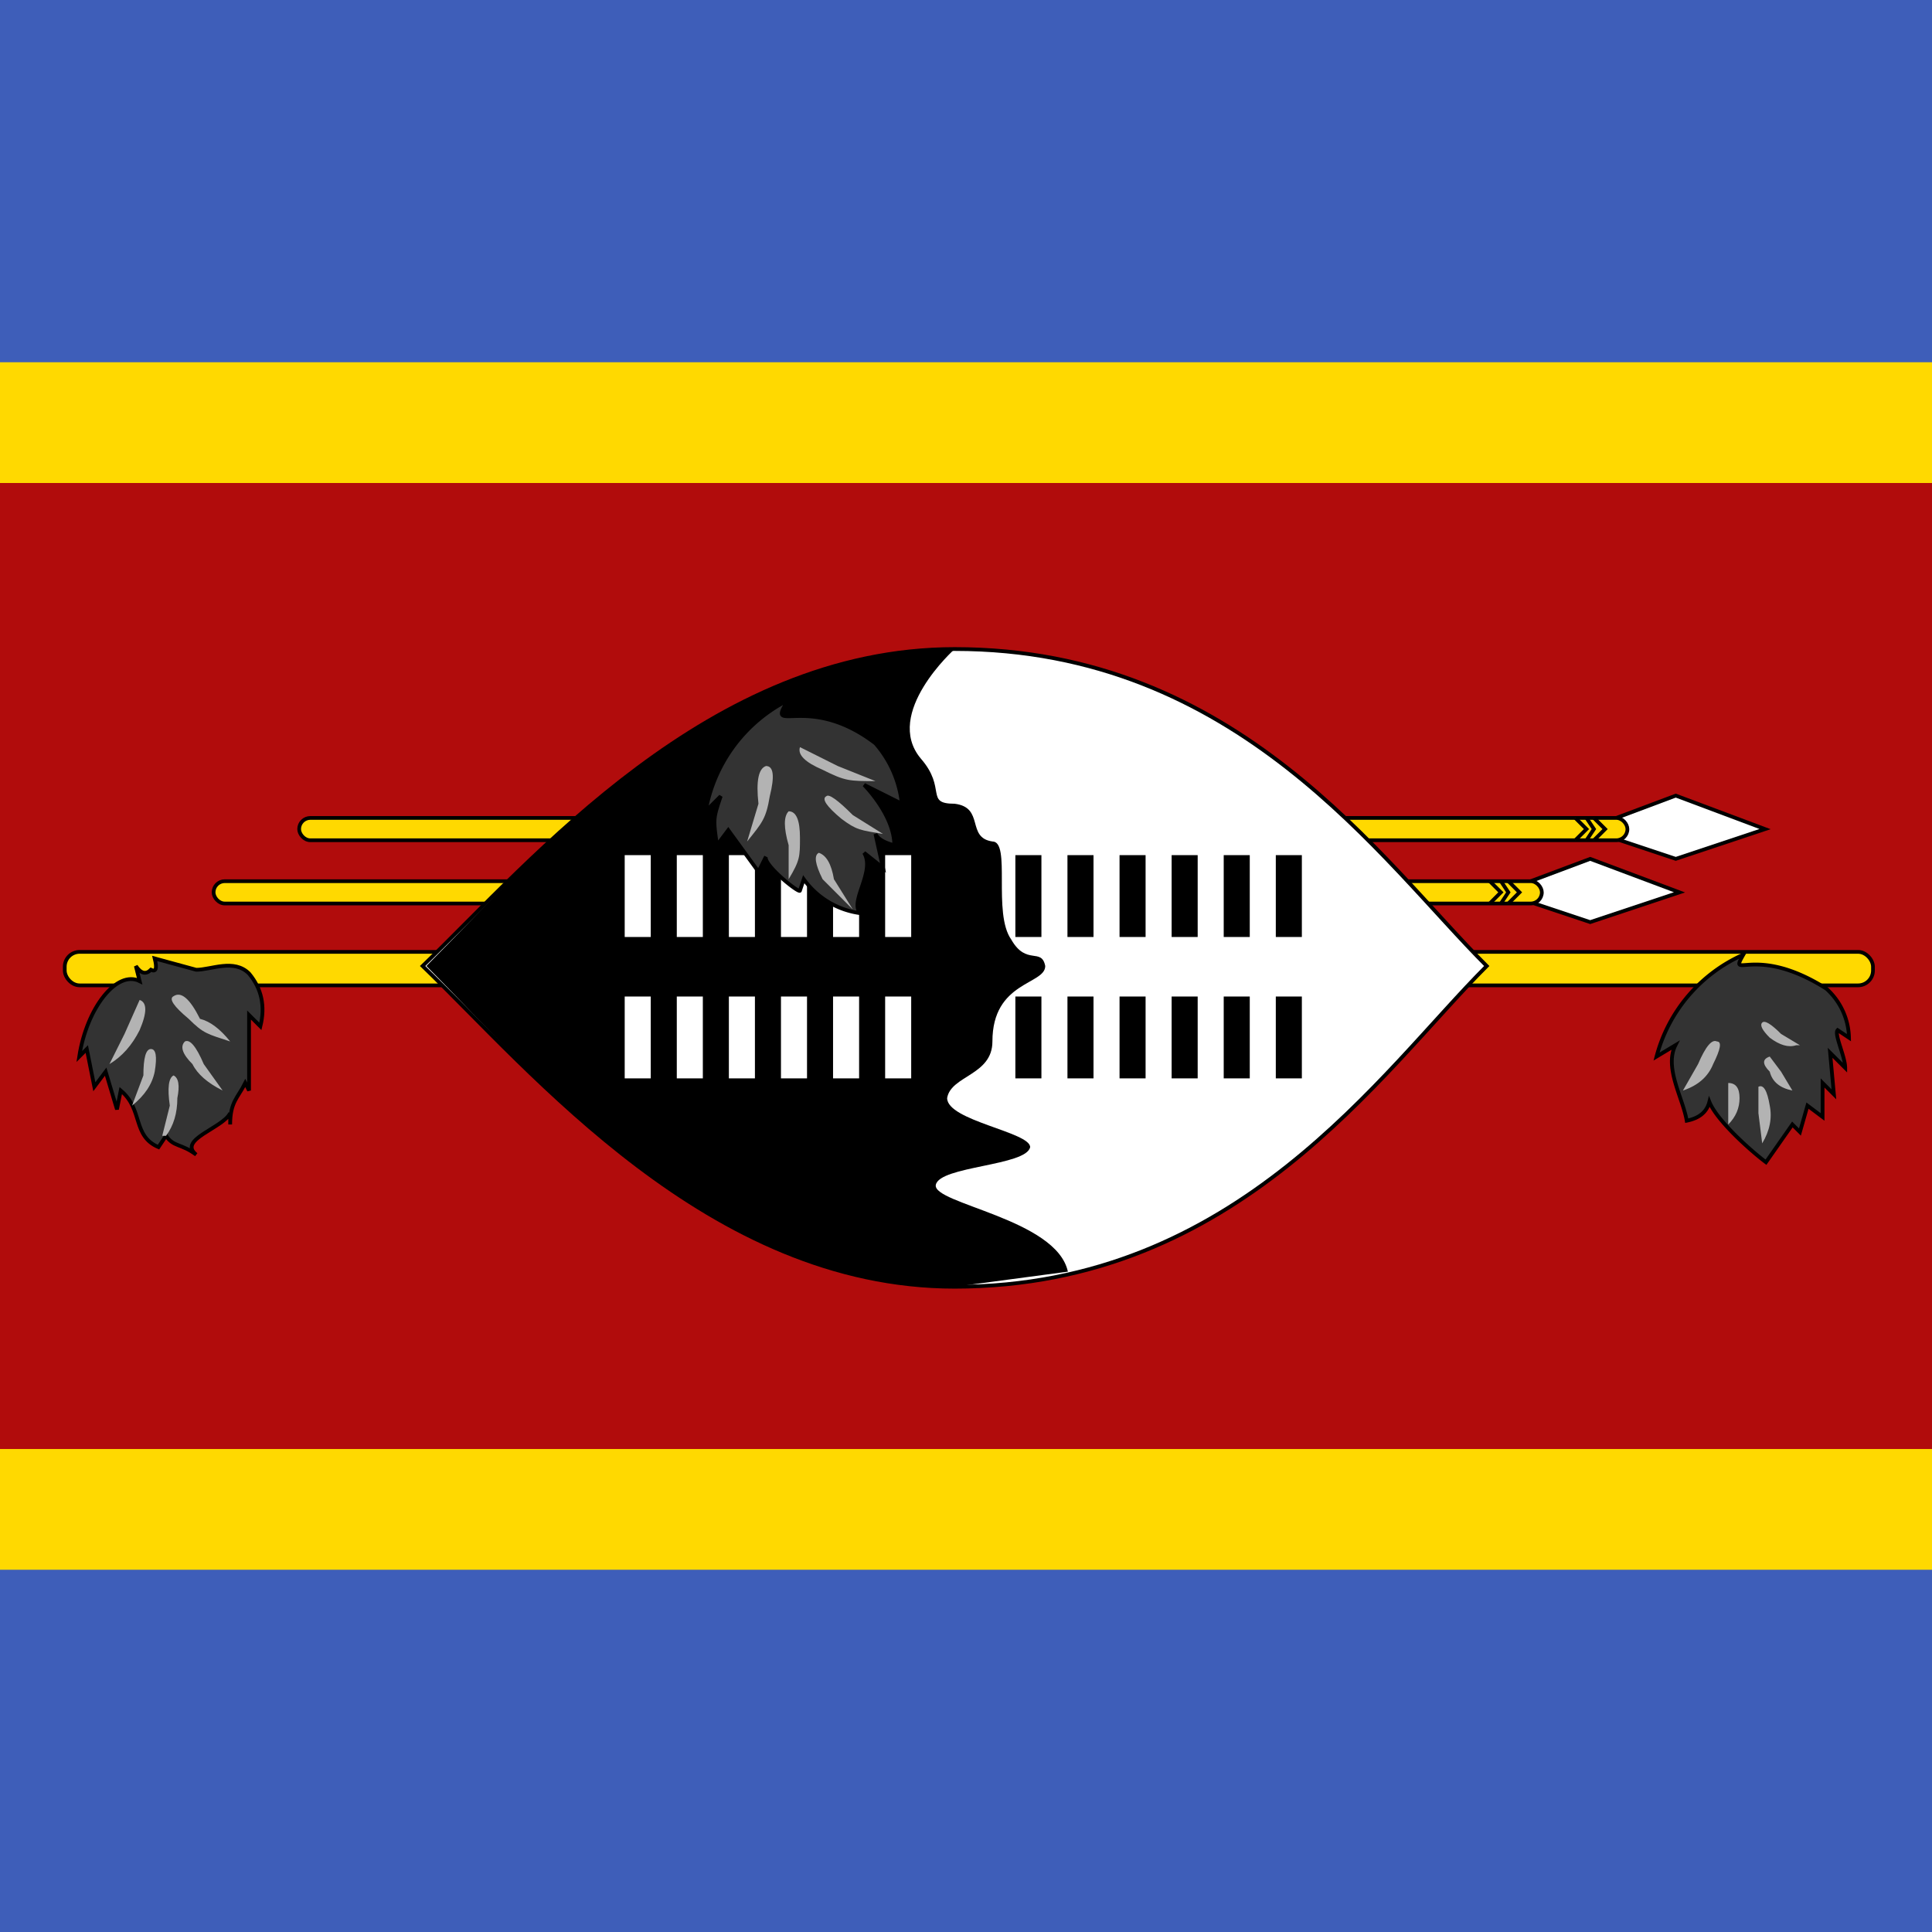 <svg xmlns="http://www.w3.org/2000/svg" xmlns:xlink="http://www.w3.org/1999/xlink" viewBox="0 0 512 512"><path fill="#3e5eb9" d="M0 0h512v512H0Z"/><path fill="#ffd900" d="M0 96h512v320H0Z"/><path fill="#b10c0c" d="M0 128h512v256H0Z"/><g fill="#ffd900" stroke="#000" transform="translate(-42 59)scale(.986)"><g id="sz-a"><path fill="#fff" d="m493 154-24 9 24 8 24-8z"/><rect width="357" height="6" x="123" y="160" rx="3" ry="3"/><path d="m471 166 3-3-3-3m-2 6 2-3-2-3m-3 6 3-3-3-3"/></g><use xlink:href="#sz-a" width="100%" height="100%" x="-23" y="17"/><rect width="486" height="9" x="60" y="196" rx="4" ry="4"/></g><path fill="#fff" stroke="#000" d="M394 256c-28 28-66 85-141 85-65 0-112-57-141-85 29-28 76-84 141-84 75 0 113 56 141 84z"/><path d="M244 201c7 8 1 12 9 12 8 1 3 9 10 10 5 0 0 19 5 26 4 7 8 2 9 7 0 5-14 4-14 20 0 9-11 9-12 15 0 6 22 9 22 13-1 5-24 5-25 10s32 9 35 23l-30 4c-65 0-112-57-140-85 28-28 75-84 140-84 0 0-19 17-9 29"/><g stroke="#fff" transform="translate(-42 59)scale(.986)"><g id="sz-d" stroke-width="7"><g id="sz-c"><path id="sz-b" d="M214 192v-22m14 0v22m14-22v22"/><use xlink:href="#sz-b" width="100%" height="100%" y="38"/></g><use xlink:href="#sz-c" width="100%" height="100%" x="42"/></g></g><use xlink:href="#sz-d" width="100%" height="100%" x="105" stroke="#000" transform="translate(-42 59)scale(.986)"/><g fill="#a70000"><path fill="#333" stroke="#000" d="M462 253c-4 7 3-3 22 9a18 18 0 0 1 6 13l-3-2c-1 1 2 7 2 10l-4-4 1 11-3-3v9l-4-3-2 7-2-2-7 10c-4-3-13-11-15-16q-1 4-6 5c-1-6-6-14-3-20l-5 3a41 41 0 0 1 23-27z"/><path fill="#b3b3b3" d="m446 289 4-7q3-7 5-6 2 0-1 6-2 5-8 7m12 9v-11q3 0 3 4t-3 7m9 5-1-8v-7q2-1 3 5 1 5-2 10m10-26-5-3q-4-4-5-3t2 4q4 3 7 2m-1 12-3-5-3-4q-3 1 0 4 1 4 6 5"/><path fill="#333" stroke="#000" d="m37 260-1-4q2 3 4 1 2 1 1-3l11 3c4 0 10-3 14 1q5 6 3 14l-3-3v20l-1-2c-2 4-4 5-4 11v-3c-2 4-14 7-9 11-4-3-6-2-8-5l-2 3c-7-3-4-10-10-15l-1 5-3-10-3 4-2-10-2 2c2-13 10-23 16-20z"/><path fill="#b3b3b3" d="m29 282 4-8 4-9q3 1 0 8-3 6-8 9m6 11 3-8q0-7 2-7t1 6q-1 5-6 9m8 8 2-8q-1-7 1-8 2 1 1 6 0 6-3 10zm18-25q-4-5-8-6-4-8-7-6-2 1 4 6c4 4 5 4 11 6m-2 13-5-7q-3-7-5-6-2 2 2 6 2 4 8 7"/><path fill="#333" stroke="#000" d="M208 187c-4 7 7-3 24 10a29 29 0 0 1 7 16l-10-5s8 8 8 16q-4-1-5-3l2 9-5-4c3 5-4 13-1 16a22 22 0 0 1-15-9l-1 3c0 1-10-7-9-9l-2 4-8-11-3 4c-1-7-1-7 1-13l-4 4a41 41 0 0 1 21-29z"/><path fill="#b3b3b3" d="m198 223 3-10q-1-9 2-10 3 0 1 8c-1 6-2 7-6 12m11 10v-9q-2-7 0-9 3 0 3 7c0 5 0 6-3 11m17 8-5-8q-1-6-4-7-2 1 1 7zm6-34-10-4-10-5q-1 3 6 6c6 3 7 3 14 3m2 14-8-5q-6-6-7-5-2 1 4 6c4 3 5 3 11 4"/></g></svg>